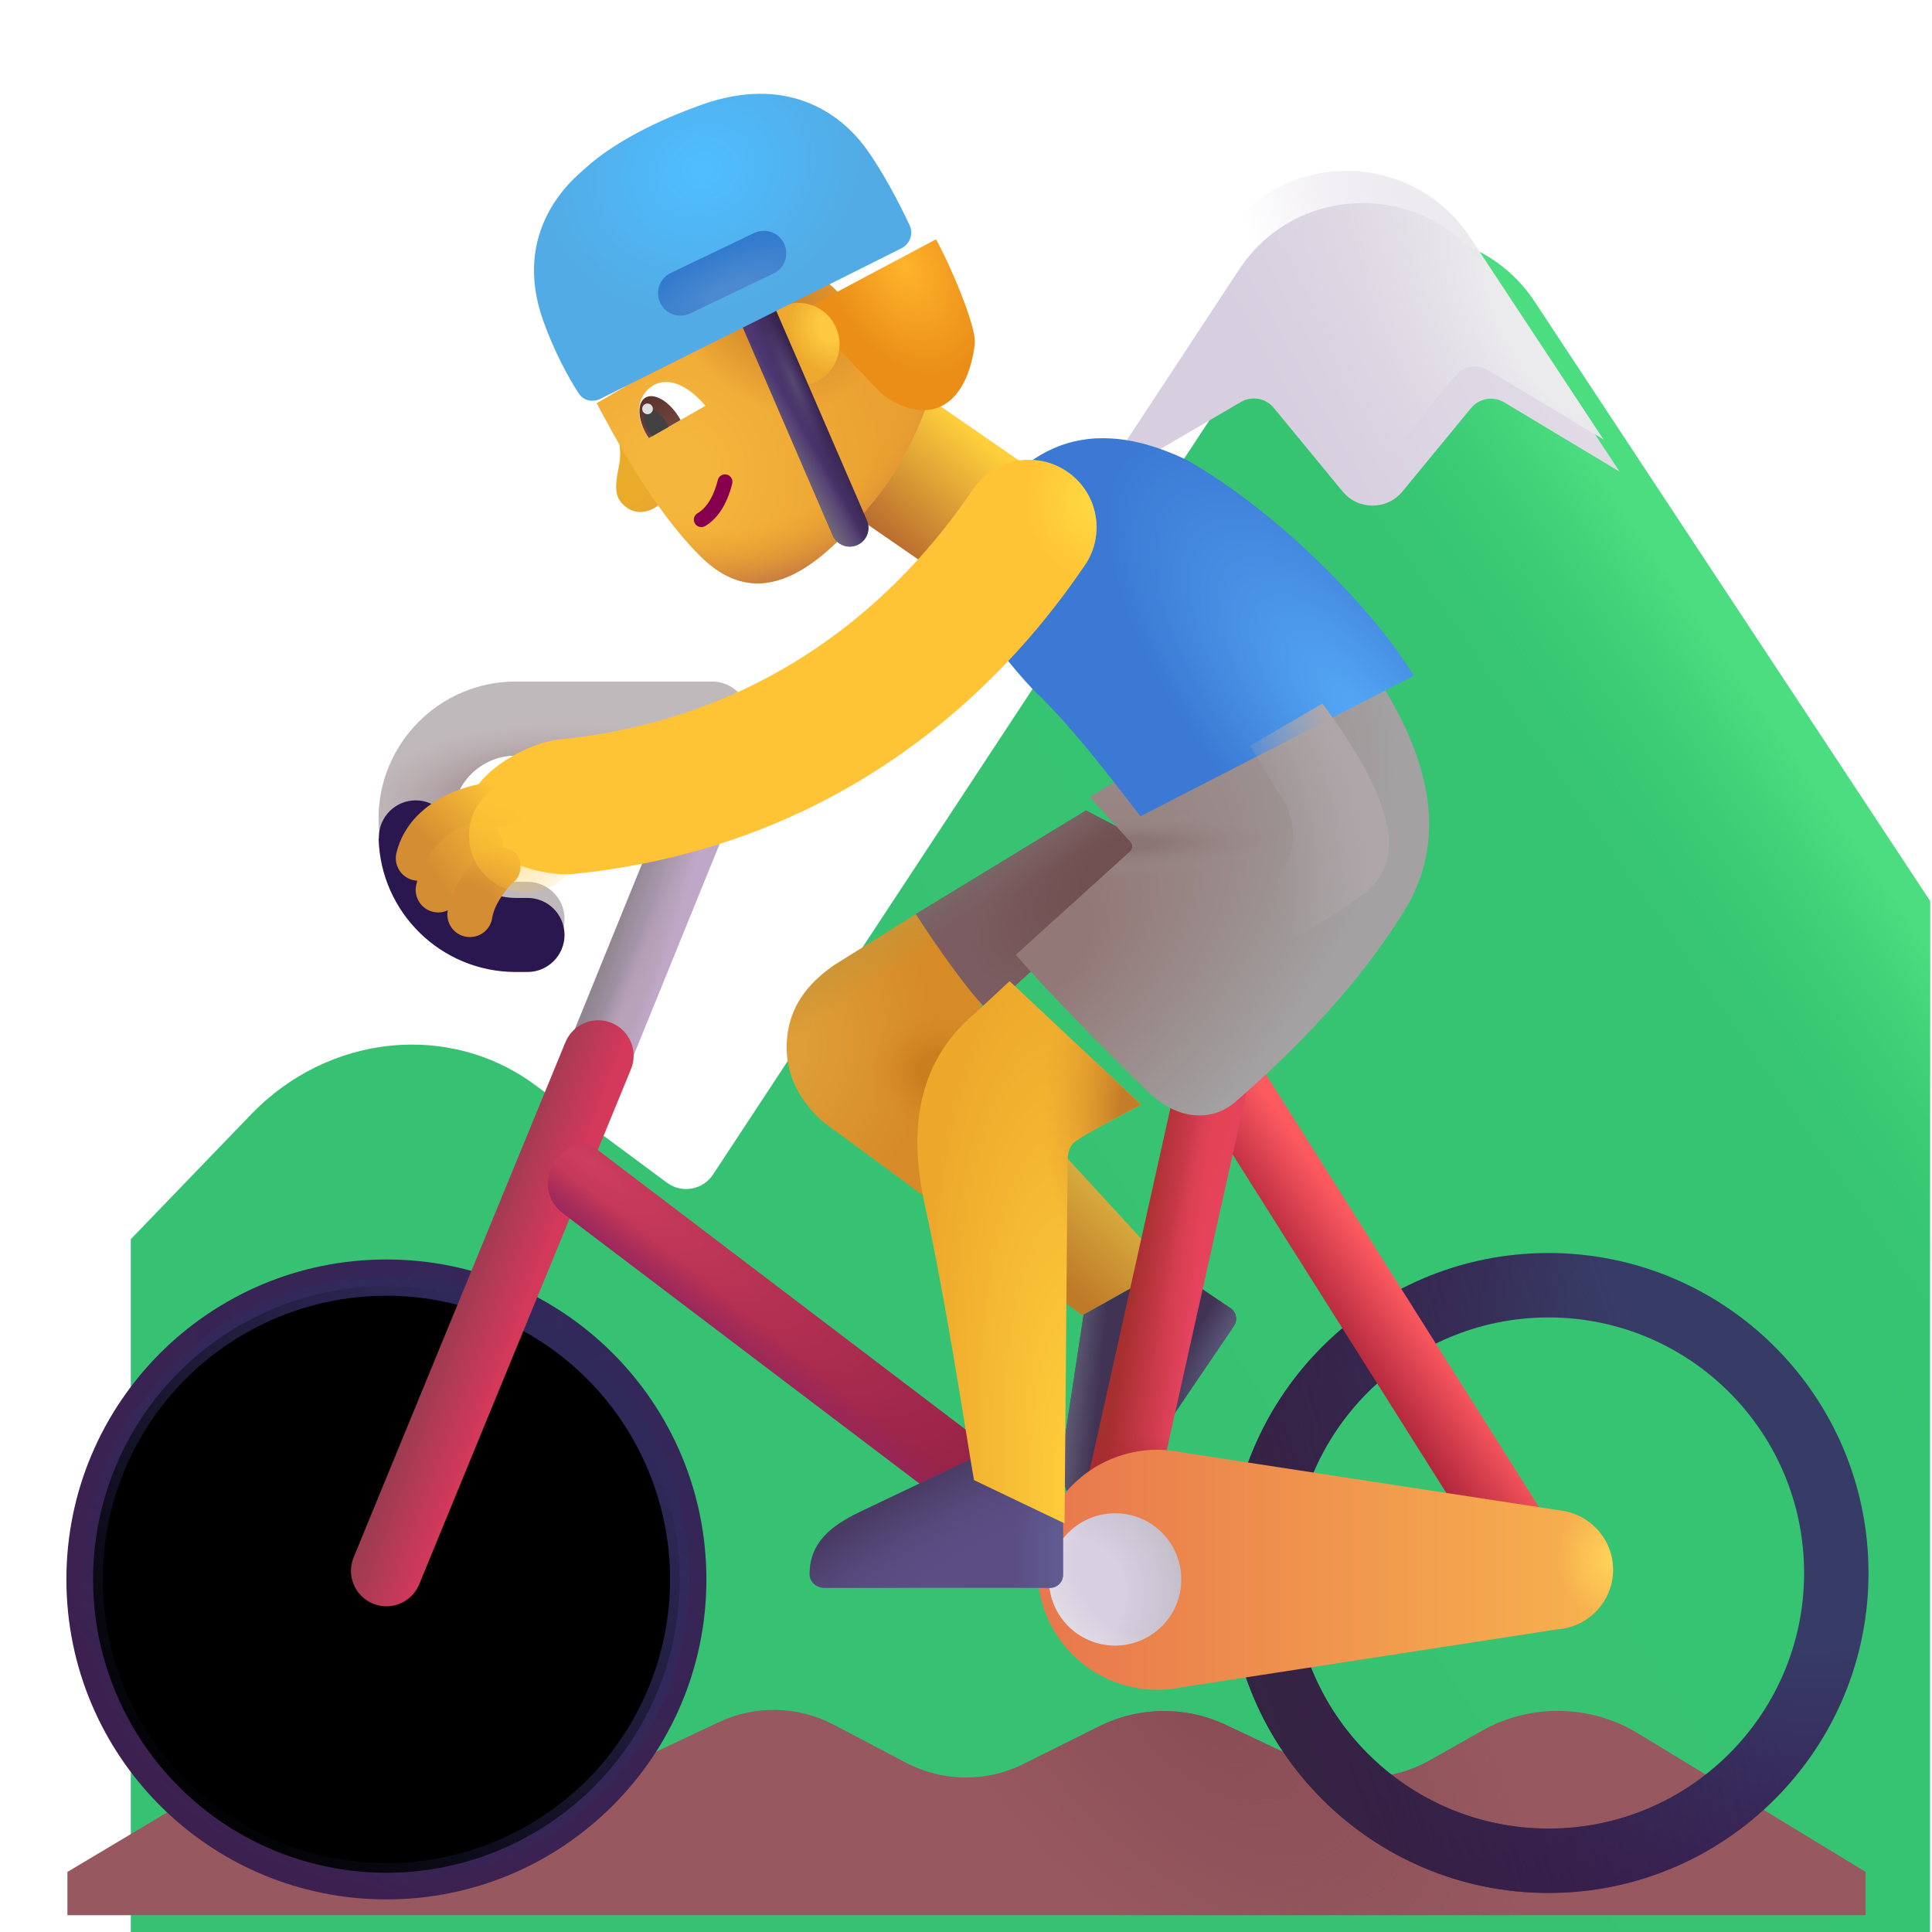 <svg viewBox="1 1 30 30" xmlns="http://www.w3.org/2000/svg">
<g filter="url(#filter0_i_3987_23480)">
<path d="M3.898 17.305L2.031 19.242V30.523H29.969V13.992L23.829 4.687C22.919 3.308 20.896 3.309 19.988 4.689L11.072 18.238C10.914 18.478 10.587 18.536 10.357 18.365L8.309 16.848C6.989 15.868 5.109 16.047 3.898 17.305Z" fill="url(#paint0_linear_3987_23480)"/>
<path d="M3.898 17.305L2.031 19.242V30.523H29.969V13.992L23.829 4.687C22.919 3.308 20.896 3.309 19.988 4.689L11.072 18.238C10.914 18.478 10.587 18.536 10.357 18.365L8.309 16.848C6.989 15.868 5.109 16.047 3.898 17.305Z" fill="url(#paint1_linear_3987_23480)"/>
</g>
<g filter="url(#filter1_i_3987_23480)">
<path d="M17.771 8.057L20.018 6.742C20.188 6.643 20.404 6.682 20.529 6.833L21.599 8.133C21.839 8.424 22.286 8.424 22.526 8.133L23.593 6.836C23.719 6.683 23.938 6.646 24.108 6.748L25.899 7.824L23.829 4.687C22.919 3.308 20.895 3.309 19.988 4.689L17.771 8.057Z" fill="url(#paint2_linear_3987_23480)"/>
</g>
<path d="M17.771 8.057L20.018 6.742C20.188 6.643 20.404 6.682 20.529 6.833L21.599 8.133C21.839 8.424 22.286 8.424 22.526 8.133L23.593 6.836C23.719 6.683 23.938 6.646 24.108 6.748L25.899 7.824L23.829 4.687C22.919 3.308 20.895 3.309 19.988 4.689L17.771 8.057Z" fill="url(#paint3_radial_3987_23480)"/>
<g filter="url(#filter2_i_3987_23480)">
<path d="M5.663 27.709L2.047 29.867V30.539H29.969V29.867L26.437 27.717C25.695 27.264 24.765 27.249 24.008 27.677L23.191 28.139C22.625 28.458 21.94 28.483 21.353 28.206L20.035 27.584C19.411 27.289 18.687 27.297 18.069 27.605L16.893 28.191C16.318 28.478 15.639 28.471 15.07 28.172L13.944 27.58C13.389 27.289 12.729 27.274 12.162 27.542L10.741 28.211C10.158 28.485 9.479 28.462 8.916 28.149L8.061 27.673C7.312 27.256 6.399 27.27 5.663 27.709Z" fill="#97595F"/>
<path d="M5.663 27.709L2.047 29.867V30.539H29.969V29.867L26.437 27.717C25.695 27.264 24.765 27.249 24.008 27.677L23.191 28.139C22.625 28.458 21.94 28.483 21.353 28.206L20.035 27.584C19.411 27.289 18.687 27.297 18.069 27.605L16.893 28.191C16.318 28.478 15.639 28.471 15.07 28.172L13.944 27.58C13.389 27.289 12.729 27.274 12.162 27.542L10.741 28.211C10.158 28.485 9.479 28.462 8.916 28.149L8.061 27.673C7.312 27.256 6.399 27.27 5.663 27.709Z" fill="url(#paint4_radial_3987_23480)"/>
</g>
<g filter="url(#filter3_i_3987_23480)">
<path fill-rule="evenodd" clip-rule="evenodd" d="M7 21.557C4.808 21.557 3.031 23.334 3.031 25.525C3.031 27.717 4.808 29.494 7 29.494C9.192 29.494 10.969 27.717 10.969 25.525C10.969 23.334 9.192 21.557 7 21.557ZM2.031 25.525C2.031 22.781 4.256 20.557 7 20.557C9.744 20.557 11.969 22.781 11.969 25.525C11.969 28.27 9.744 30.494 7 30.494C4.256 30.494 2.031 28.27 2.031 25.525Z" fill="url(#paint5_radial_3987_23480)"/>
</g>
<g filter="url(#filter4_f_3987_23480)">
<circle cx="7" cy="25.525" r="4.555" stroke="url(#paint6_linear_3987_23480)" stroke-width="0.3"/>
</g>
<path d="M19.131 20.682L17.305 18.693L16.881 20.752L17.805 21.424L19.131 20.682Z" fill="url(#paint7_linear_3987_23480)"/>
<path d="M17.826 21.415L17.525 23.395C17.459 23.871 17.486 24.283 17.89 24.562C17.991 24.633 18.127 24.593 18.196 24.491L20.16 21.589C20.222 21.498 20.198 21.374 20.107 21.312L19.155 20.668L17.826 21.415Z" fill="#413354"/>
<path d="M17.826 21.415L17.525 23.395C17.459 23.871 17.486 24.283 17.89 24.562C17.991 24.633 18.127 24.593 18.196 24.491L20.16 21.589C20.222 21.498 20.198 21.374 20.107 21.312L19.155 20.668L17.826 21.415Z" fill="url(#paint8_linear_3987_23480)"/>
<path d="M17.826 21.415L17.525 23.395C17.459 23.871 17.486 24.283 17.89 24.562C17.991 24.633 18.127 24.593 18.196 24.491L20.16 21.589C20.222 21.498 20.198 21.374 20.107 21.312L19.155 20.668L17.826 21.415Z" fill="url(#paint9_radial_3987_23480)"/>
<path fill-rule="evenodd" clip-rule="evenodd" d="M12.432 12.149C12.688 12.254 12.809 12.546 12.704 12.802L10.164 19.049C10.059 19.304 9.767 19.426 9.511 19.32C9.256 19.215 9.134 18.923 9.24 18.668L11.779 12.421C11.885 12.165 12.177 12.044 12.432 12.149Z" fill="url(#paint10_linear_3987_23480)"/>
<path fill-rule="evenodd" clip-rule="evenodd" d="M12.432 12.149C12.688 12.254 12.809 12.546 12.704 12.802L10.164 19.049C10.059 19.304 9.767 19.426 9.511 19.32C9.256 19.215 9.134 18.923 9.24 18.668L11.779 12.421C11.885 12.165 12.177 12.044 12.432 12.149Z" fill="url(#paint11_radial_3987_23480)"/>
<path fill-rule="evenodd" clip-rule="evenodd" d="M10.498 16.884C10.779 17 10.913 17.321 10.798 17.602L7.509 25.602C7.393 25.883 7.072 26.017 6.791 25.901C6.51 25.786 6.376 25.465 6.491 25.183L9.78 17.183C9.896 16.903 10.217 16.768 10.498 16.884Z" fill="url(#paint12_linear_3987_23480)"/>
<path fill-rule="evenodd" clip-rule="evenodd" d="M9.574 19.111C9.676 18.889 10.005 18.646 10.247 18.83L16.497 23.58C16.739 23.763 16.786 24.108 16.602 24.35C16.418 24.592 16.073 24.639 15.831 24.455L9.75 19.846C9.508 19.662 9.445 19.392 9.574 19.111Z" fill="url(#paint13_radial_3987_23480)"/>
<path fill-rule="evenodd" clip-rule="evenodd" d="M9.574 19.111C9.676 18.889 10.005 18.646 10.247 18.83L16.497 23.58C16.739 23.763 16.786 24.108 16.602 24.35C16.418 24.592 16.073 24.639 15.831 24.455L9.75 19.846C9.508 19.662 9.445 19.392 9.574 19.111Z" fill="url(#paint14_linear_3987_23480)"/>
<g filter="url(#filter5_i_3987_23480)">
<path fill-rule="evenodd" clip-rule="evenodd" d="M24.945 21.557C22.753 21.557 20.977 23.334 20.977 25.525C20.977 27.717 22.753 29.494 24.945 29.494C27.137 29.494 28.914 27.717 28.914 25.525C28.914 23.334 27.137 21.557 24.945 21.557ZM19.977 25.525C19.977 22.781 22.201 20.557 24.945 20.557C27.689 20.557 29.914 22.781 29.914 25.525C29.914 28.27 27.689 30.494 24.945 30.494C22.201 30.494 19.977 28.27 19.977 25.525Z" fill="url(#paint15_radial_3987_23480)"/>
<path fill-rule="evenodd" clip-rule="evenodd" d="M24.945 21.557C22.753 21.557 20.977 23.334 20.977 25.525C20.977 27.717 22.753 29.494 24.945 29.494C27.137 29.494 28.914 27.717 28.914 25.525C28.914 23.334 27.137 21.557 24.945 21.557ZM19.977 25.525C19.977 22.781 22.201 20.557 24.945 20.557C27.689 20.557 29.914 22.781 29.914 25.525C29.914 28.27 27.689 30.494 24.945 30.494C22.201 30.494 19.977 28.27 19.977 25.525Z" fill="url(#paint16_linear_3987_23480)"/>
</g>
<path fill-rule="evenodd" clip-rule="evenodd" d="M19.683 17.17C19.426 17.332 19.349 17.672 19.511 17.928L24.23 25.405C24.392 25.662 24.732 25.739 24.989 25.576C25.246 25.414 25.323 25.075 25.16 24.818L20.442 17.341C20.279 17.084 19.94 17.008 19.683 17.17Z" fill="url(#paint17_linear_3987_23480)"/>
<path fill-rule="evenodd" clip-rule="evenodd" d="M19.987 17.09C20.283 17.156 20.47 17.45 20.404 17.747L18.826 24.825C18.76 25.121 18.466 25.308 18.169 25.242C17.873 25.176 17.686 24.882 17.752 24.585L19.33 17.507C19.396 17.211 19.691 17.024 19.987 17.09Z" fill="url(#paint18_linear_3987_23480)"/>
<path fill-rule="evenodd" clip-rule="evenodd" d="M19.987 17.09C20.283 17.156 20.47 17.45 20.404 17.747L18.826 24.825C18.76 25.121 18.466 25.308 18.169 25.242C17.873 25.176 17.686 24.882 17.752 24.585L19.33 17.507C19.396 17.211 19.691 17.024 19.987 17.09Z" fill="url(#paint19_radial_3987_23480)"/>
<path fill-rule="evenodd" clip-rule="evenodd" d="M19.987 17.09C20.283 17.156 20.47 17.45 20.404 17.747L18.826 24.825C18.76 25.121 18.466 25.308 18.169 25.242C17.873 25.176 17.686 24.882 17.752 24.585L19.33 17.507C19.396 17.211 19.691 17.024 19.987 17.09Z" fill="url(#paint20_radial_3987_23480)"/>
<path d="M13.942 15.994L15.282 15.158L16.321 16.197L15.555 19.729C15.042 19.348 13.987 18.568 13.868 18.486C13.719 18.385 13.207 17.943 13.215 17.248C13.223 16.537 13.692 16.176 13.942 15.994Z" fill="url(#paint21_radial_3987_23480)"/>
<path d="M13.942 15.994L15.282 15.158L16.321 16.197L15.555 19.729C15.042 19.348 13.987 18.568 13.868 18.486C13.719 18.385 13.207 17.943 13.215 17.248C13.223 16.537 13.692 16.176 13.942 15.994Z" fill="url(#paint22_radial_3987_23480)"/>
<path d="M13.942 15.994L15.282 15.158L16.321 16.197L15.555 19.729C15.042 19.348 13.987 18.568 13.868 18.486C13.719 18.385 13.207 17.943 13.215 17.248C13.223 16.537 13.692 16.176 13.942 15.994Z" fill="url(#paint23_linear_3987_23480)"/>
<path d="M15.223 15.193L17.863 13.584L19.07 14.213L16.344 16.689C16.075 16.458 15.504 15.639 15.223 15.193Z" fill="url(#paint24_radial_3987_23480)"/>
<path d="M15.223 15.193L17.863 13.584L19.07 14.213L16.344 16.689C16.075 16.458 15.504 15.639 15.223 15.193Z" fill="url(#paint25_linear_3987_23480)"/>
<g filter="url(#filter6_ii_3987_23480)">
<path d="M18.857 27.349C18.733 27.375 18.604 27.389 18.473 27.389C17.444 27.389 16.609 26.555 16.609 25.525C16.609 24.496 17.444 23.662 18.473 23.662C18.611 23.662 18.745 23.677 18.875 23.706L24.773 24.611C25.212 24.684 25.547 25.066 25.547 25.525C25.547 26.014 25.168 26.415 24.687 26.449L18.857 27.349Z" fill="url(#paint26_linear_3987_23480)"/>
<path d="M18.857 27.349C18.733 27.375 18.604 27.389 18.473 27.389C17.444 27.389 16.609 26.555 16.609 25.525C16.609 24.496 17.444 23.662 18.473 23.662C18.611 23.662 18.745 23.677 18.875 23.706L24.773 24.611C25.212 24.684 25.547 25.066 25.547 25.525C25.547 26.014 25.168 26.415 24.687 26.449L18.857 27.349Z" fill="url(#paint27_radial_3987_23480)"/>
</g>
<circle cx="18.316" cy="25.525" r="1.027" fill="url(#paint28_radial_3987_23480)"/>
<circle cx="18.316" cy="25.525" r="1.027" fill="url(#paint29_radial_3987_23480)"/>
<g filter="url(#filter7_i_3987_23480)">
<path d="M16.043 23.775L14.234 24.636C13.803 24.848 13.477 25.101 13.472 25.592C13.471 25.715 13.579 25.806 13.703 25.806H17.206C17.317 25.806 17.406 25.716 17.406 25.606V24.456L16.043 23.775Z" fill="#5B4E85"/>
<path d="M16.043 23.775L14.234 24.636C13.803 24.848 13.477 25.101 13.472 25.592C13.471 25.715 13.579 25.806 13.703 25.806H17.206C17.317 25.806 17.406 25.716 17.406 25.606V24.456L16.043 23.775Z" fill="url(#paint30_linear_3987_23480)"/>
<path d="M16.043 23.775L14.234 24.636C13.803 24.848 13.477 25.101 13.472 25.592C13.471 25.715 13.579 25.806 13.703 25.806H17.206C17.317 25.806 17.406 25.716 17.406 25.606V24.456L16.043 23.775Z" fill="url(#paint31_radial_3987_23480)"/>
</g>
<rect x="13.482" y="8.462" width="2.154" height="2.668" transform="rotate(-55.397 13.482 8.462)" fill="url(#paint32_linear_3987_23480)"/>
<g filter="url(#filter8_i_3987_23480)">
<path d="M16.024 16.549L16.577 16.035L18.617 17.951C18.344 18.105 17.73 18.415 17.586 18.533C17.477 18.624 17.477 18.768 17.477 18.861L17.43 24.455L16.024 23.783C15.886 22.989 15.604 21.075 15.255 19.483C14.859 17.682 15.63 16.89 16.024 16.549Z" fill="url(#paint33_radial_3987_23480)"/>
<path d="M16.024 16.549L16.577 16.035L18.617 17.951C18.344 18.105 17.73 18.415 17.586 18.533C17.477 18.624 17.477 18.768 17.477 18.861L17.43 24.455L16.024 23.783C15.886 22.989 15.604 21.075 15.255 19.483C14.859 17.682 15.63 16.89 16.024 16.549Z" fill="url(#paint34_radial_3987_23480)"/>
</g>
<g filter="url(#filter9_i_3987_23480)">
<path d="M18.308 14.326L17.672 13.627L21.703 11.15C23.125 13.018 23.203 14.361 22.539 15.424C21.875 16.486 20.957 17.475 19.922 18.369C19.651 18.604 19.119 18.731 18.562 18.189C17.855 17.502 16.984 16.611 16.523 16.076L18.301 14.468C18.342 14.431 18.345 14.367 18.308 14.326Z" fill="url(#paint35_radial_3987_23480)"/>
<path d="M18.308 14.326L17.672 13.627L21.703 11.15C23.125 13.018 23.203 14.361 22.539 15.424C21.875 16.486 20.957 17.475 19.922 18.369C19.651 18.604 19.119 18.731 18.562 18.189C17.855 17.502 16.984 16.611 16.523 16.076L18.301 14.468C18.342 14.431 18.345 14.367 18.308 14.326Z" fill="url(#paint36_radial_3987_23480)"/>
</g>
<g filter="url(#filter10_i_3987_23480)">
<path d="M16.039 11.705C16.703 12.33 17.402 13.291 17.711 13.674L21.953 11.494C21.367 10.518 19.883 8.963 18.414 8.135C16.695 7.322 15.742 8.135 15.109 9.205C14.695 10.057 15.367 10.986 16.039 11.705Z" fill="url(#paint37_radial_3987_23480)"/>
</g>
<g filter="url(#filter11_i_3987_23480)">
<path d="M12.883 12.158C12.883 11.841 12.625 11.583 12.308 11.583H9.258C8.082 11.583 7.128 12.537 7.128 13.713C7.128 14.889 8.082 15.843 9.258 15.843H9.441C9.758 15.843 10.016 15.585 10.016 15.268C10.016 14.95 9.758 14.693 9.441 14.693H9.258C8.717 14.693 8.278 14.254 8.278 13.713C8.278 13.172 8.717 12.733 9.258 12.733H12.308C12.625 12.733 12.883 12.476 12.883 12.158Z" fill="#C0B9BC"/>
<path d="M12.883 12.158C12.883 11.841 12.625 11.583 12.308 11.583H9.258C8.082 11.583 7.128 12.537 7.128 13.713C7.128 14.889 8.082 15.843 9.258 15.843H9.441C9.758 15.843 10.016 15.585 10.016 15.268C10.016 14.95 9.758 14.693 9.441 14.693H9.258C8.717 14.693 8.278 14.254 8.278 13.713C8.278 13.172 8.717 12.733 9.258 12.733H12.308C12.625 12.733 12.883 12.476 12.883 12.158Z" fill="url(#paint38_radial_3987_23480)"/>
</g>
<g filter="url(#filter12_i_3987_23480)">
<path fill-rule="evenodd" clip-rule="evenodd" d="M8.277 13.771V13.75C8.277 13.434 8.021 13.178 7.705 13.178C7.389 13.178 7.133 13.434 7.133 13.75V13.771H7.129C7.16 14.921 8.101 15.843 9.258 15.843H9.441C9.758 15.843 10.016 15.585 10.016 15.268C10.016 14.95 9.758 14.693 9.441 14.693H9.258C8.737 14.693 8.31 14.285 8.28 13.771H8.277Z" fill="#2B174F"/>
</g>
<g filter="url(#filter13_i_3987_23480)">
<path fill-rule="evenodd" clip-rule="evenodd" d="M17.07 8.823C17.548 9.15 17.671 9.804 17.343 10.282C16.561 11.427 14.192 14.585 9.411 15.07C8.834 15.129 7.816 14.751 7.758 14.174C7.699 13.597 8.622 13.039 9.199 12.981C13.043 12.591 14.94 10.077 15.61 9.097C15.937 8.618 16.591 8.495 17.07 8.823Z" fill="#FFC435"/>
<path fill-rule="evenodd" clip-rule="evenodd" d="M17.07 8.823C17.548 9.15 17.671 9.804 17.343 10.282C16.561 11.427 14.192 14.585 9.411 15.07C8.834 15.129 7.816 14.751 7.758 14.174C7.699 13.597 8.622 13.039 9.199 12.981C13.043 12.591 14.94 10.077 15.61 9.097C15.937 8.618 16.591 8.495 17.07 8.823Z" fill="url(#paint39_radial_3987_23480)"/>
</g>
<path fill-rule="evenodd" clip-rule="evenodd" d="M9.264 13.471C9.264 13.664 9.107 13.821 8.914 13.821C8.741 13.821 8.479 13.863 8.252 13.97C8.026 14.077 7.882 14.223 7.836 14.409C7.791 14.597 7.601 14.712 7.413 14.666C7.226 14.62 7.11 14.431 7.156 14.243C7.27 13.777 7.618 13.495 7.953 13.337C8.287 13.18 8.653 13.121 8.914 13.121C9.107 13.121 9.264 13.277 9.264 13.471Z" fill="url(#paint40_linear_3987_23480)"/>
<g filter="url(#filter14_f_3987_23480)">
<path d="M20.933 13.444L20.41 12.581L21.535 11.924C22.504 13.237 22.879 14.221 22.27 14.799C21.782 15.262 19.4 16.523 18.27 17.096L20.773 14.682C21.109 14.358 21.176 13.844 20.933 13.444Z" fill="url(#paint41_radial_3987_23480)"/>
</g>
<path fill-rule="evenodd" clip-rule="evenodd" d="M8.779 13.997C8.838 14.181 8.736 14.378 8.552 14.437C8.264 14.529 8.175 14.766 8.146 14.894C8.104 15.083 7.917 15.202 7.729 15.16C7.54 15.118 7.421 14.931 7.463 14.742C7.513 14.519 7.698 13.975 8.339 13.77C8.523 13.711 8.72 13.813 8.779 13.997Z" fill="url(#paint42_linear_3987_23480)"/>
<path fill-rule="evenodd" clip-rule="evenodd" d="M9.016 14.256C9.082 14.336 9.129 14.498 9.016 14.658C8.864 14.784 8.673 15.047 8.643 15.252C8.615 15.443 8.438 15.575 8.246 15.547C8.055 15.52 7.923 15.342 7.95 15.151C7.969 15.022 8.027 14.866 8.105 14.722C8.185 14.574 8.302 14.409 8.459 14.279C8.608 14.155 8.892 14.107 9.016 14.256Z" fill="url(#paint43_radial_3987_23480)"/>
<g filter="url(#filter15_f_3987_23480)">
<circle cx="9.168" cy="13.973" r="0.885" fill="url(#paint44_radial_3987_23480)"/>
</g>
<path d="M10.738 8.886C10.541 8.746 10.539 8.589 10.61 8.24C10.661 7.985 10.601 7.793 10.556 7.711L11.342 8.702C11.232 8.919 10.935 9.027 10.738 8.886Z" fill="url(#paint45_radial_3987_23480)"/>
<path d="M11.889 9.65C11.132 8.908 10.513 7.723 10.265 7.261L13.703 5.246L15.504 6.926C15.425 7.26 15.127 8.103 14.558 8.795C13.848 9.66 12.883 10.624 11.889 9.65Z" fill="url(#paint46_radial_3987_23480)"/>
<path d="M11.889 9.65C11.132 8.908 10.513 7.723 10.265 7.261L13.703 5.246L15.504 6.926C15.425 7.26 15.127 8.103 14.558 8.795C13.848 9.66 12.883 10.624 11.889 9.65Z" fill="url(#paint47_radial_3987_23480)"/>
<path d="M11.889 9.65C11.132 8.908 10.513 7.723 10.265 7.261L13.703 5.246L15.504 6.926C15.425 7.26 15.127 8.103 14.558 8.795C13.848 9.66 12.883 10.624 11.889 9.65Z" fill="url(#paint48_radial_3987_23480)"/>
<path fill-rule="evenodd" clip-rule="evenodd" d="M11.79 9.127C11.758 9.072 11.777 9.001 11.832 8.969C11.934 8.911 12.069 8.765 12.146 8.454C12.161 8.392 12.224 8.354 12.286 8.369C12.348 8.385 12.385 8.447 12.37 8.509C12.282 8.864 12.117 9.072 11.947 9.17C11.892 9.201 11.821 9.182 11.79 9.127Z" fill="#87004D"/>
<path d="M10.943 7.24C10.871 7.464 11.002 7.691 11.072 7.806L11.954 7.301C11.444 6.709 11.042 6.936 10.943 7.24Z" fill="white"/>
<path d="M11.568 7.522C11.559 7.506 11.55 7.49 11.54 7.474C11.386 7.226 11.153 7.093 11.019 7.176C10.886 7.259 10.902 7.527 11.056 7.775C11.062 7.785 11.069 7.795 11.075 7.804L11.568 7.522Z" fill="url(#paint49_linear_3987_23480)"/>
<path d="M11.379 7.63C11.367 7.6 11.352 7.569 11.333 7.539C11.247 7.401 11.119 7.325 11.047 7.37C10.974 7.415 10.985 7.564 11.071 7.701C11.088 7.729 11.106 7.753 11.125 7.775L11.379 7.63Z" fill="#414141"/>
<circle cx="11.055" cy="7.349" r="0.083" transform="rotate(-63.168 11.055 7.349)" fill="#DFDFDF"/>
<g filter="url(#filter16_i_3987_23480)">
<path d="M14.214 7.137L13.059 5.92L15.134 4.816C15.323 5.148 15.772 6.168 15.736 6.449C15.687 6.836 15.524 7.358 15.075 7.455C14.716 7.533 14.327 7.27 14.214 7.137Z" fill="url(#paint50_radial_3987_23480)"/>
</g>
<circle cx="13.391" cy="6.348" r="0.646" transform="rotate(-63.168 13.391 6.348)" fill="url(#paint51_radial_3987_23480)"/>
<path fill-rule="evenodd" clip-rule="evenodd" d="M12.652 5.63C12.798 5.567 12.968 5.634 13.032 5.781L14.462 9.084C14.525 9.231 14.458 9.401 14.311 9.464C14.165 9.528 13.995 9.46 13.931 9.314L12.501 6.01C12.438 5.864 12.505 5.694 12.652 5.63Z" fill="#4D3771"/>
<path fill-rule="evenodd" clip-rule="evenodd" d="M12.652 5.63C12.798 5.567 12.968 5.634 13.032 5.781L14.462 9.084C14.525 9.231 14.458 9.401 14.311 9.464C14.165 9.528 13.995 9.46 13.931 9.314L12.501 6.01C12.438 5.864 12.505 5.694 12.652 5.63Z" fill="url(#paint52_linear_3987_23480)"/>
<path fill-rule="evenodd" clip-rule="evenodd" d="M12.652 5.63C12.798 5.567 12.968 5.634 13.032 5.781L14.462 9.084C14.525 9.231 14.458 9.401 14.311 9.464C14.165 9.528 13.995 9.46 13.931 9.314L12.501 6.01C12.438 5.864 12.505 5.694 12.652 5.63Z" fill="url(#paint53_linear_3987_23480)"/>
<path fill-rule="evenodd" clip-rule="evenodd" d="M12.652 5.63C12.798 5.567 12.968 5.634 13.032 5.781L14.462 9.084C14.525 9.231 14.458 9.401 14.311 9.464C14.165 9.528 13.995 9.46 13.931 9.314L12.501 6.01C12.438 5.864 12.505 5.694 12.652 5.63Z" fill="url(#paint54_radial_3987_23480)"/>
<g filter="url(#filter17_i_3987_23480)">
<path d="M14.995 5.007L10.322 7.343C10.204 7.402 10.062 7.373 9.989 7.263C9.831 7.023 9.61 6.617 9.437 6.136C8.923 4.702 9.926 3.911 10.058 3.789C10.249 3.612 10.774 3.175 11.896 2.776C13.213 2.308 14.039 2.899 14.441 3.446C14.693 3.79 14.967 4.305 15.126 4.652C15.187 4.786 15.127 4.941 14.995 5.007Z" fill="url(#paint55_radial_3987_23480)"/>
</g>
<g filter="url(#filter18_i_3987_23480)">
<path d="M11.252 5.703C11.169 5.529 11.242 5.321 11.416 5.238L12.71 4.618C12.884 4.535 13.092 4.608 13.175 4.782C13.259 4.956 13.185 5.164 13.011 5.247L11.717 5.867C11.543 5.95 11.335 5.877 11.252 5.703Z" fill="url(#paint56_radial_3987_23480)"/>
</g>
<defs>
<filter id="filter0_i_3987_23480" x="2.031" y="3.653" width="28.938" height="27.87" filterUnits="userSpaceOnUse" color-interpolation-filters="sRGB">
<feFlood flood-opacity="0" result="BackgroundImageFix"/>
<feBlend mode="normal" in="SourceGraphic" in2="BackgroundImageFix" result="shape"/>
<feColorMatrix in="SourceAlpha" type="matrix" values="0 0 0 0 0 0 0 0 0 0 0 0 0 0 0 0 0 0 127 0" result="hardAlpha"/>
<feOffset dx="1" dy="1"/>
<feGaussianBlur stdDeviation="1"/>
<feComposite in2="hardAlpha" operator="arithmetic" k2="-1" k3="1"/>
<feColorMatrix type="matrix" values="0 0 0 0 0.22 0 0 0 0 0.659 0 0 0 0 0.353 0 0 0 1 0"/>
<feBlend mode="normal" in2="shape" result="effect1_innerShadow_3987_23480"/>
</filter>
<filter id="filter1_i_3987_23480" x="17.771" y="3.653" width="8.378" height="5.198" filterUnits="userSpaceOnUse" color-interpolation-filters="sRGB">
<feFlood flood-opacity="0" result="BackgroundImageFix"/>
<feBlend mode="normal" in="SourceGraphic" in2="BackgroundImageFix" result="shape"/>
<feColorMatrix in="SourceAlpha" type="matrix" values="0 0 0 0 0 0 0 0 0 0 0 0 0 0 0 0 0 0 127 0" result="hardAlpha"/>
<feOffset dx="0.25" dy="0.5"/>
<feGaussianBlur stdDeviation="0.375"/>
<feComposite in2="hardAlpha" operator="arithmetic" k2="-1" k3="1"/>
<feColorMatrix type="matrix" values="0 0 0 0 0.706 0 0 0 0 0.706 0 0 0 0 0.71 0 0 0 1 0"/>
<feBlend mode="normal" in2="shape" result="effect1_innerShadow_3987_23480"/>
</filter>
<filter id="filter2_i_3987_23480" x="2.047" y="27.351" width="27.922" height="3.388" filterUnits="userSpaceOnUse" color-interpolation-filters="sRGB">
<feFlood flood-opacity="0" result="BackgroundImageFix"/>
<feBlend mode="normal" in="SourceGraphic" in2="BackgroundImageFix" result="shape"/>
<feColorMatrix in="SourceAlpha" type="matrix" values="0 0 0 0 0 0 0 0 0 0 0 0 0 0 0 0 0 0 127 0" result="hardAlpha"/>
<feOffset dy="0.2"/>
<feGaussianBlur stdDeviation="0.5"/>
<feComposite in2="hardAlpha" operator="arithmetic" k2="-1" k3="1"/>
<feColorMatrix type="matrix" values="0 0 0 0 0.475 0 0 0 0 0.259 0 0 0 0 0.251 0 0 0 1 0"/>
<feBlend mode="normal" in2="shape" result="effect1_innerShadow_3987_23480"/>
</filter>
<filter id="filter3_i_3987_23480" x="2.031" y="20.557" width="9.938" height="9.938" filterUnits="userSpaceOnUse" color-interpolation-filters="sRGB">
<feFlood flood-opacity="0" result="BackgroundImageFix"/>
<feBlend mode="normal" in="SourceGraphic" in2="BackgroundImageFix" result="shape"/>
<feColorMatrix in="SourceAlpha" type="matrix" values="0 0 0 0 0 0 0 0 0 0 0 0 0 0 0 0 0 0 127 0" result="hardAlpha"/>
<feOffset/>
<feGaussianBlur stdDeviation="0.25"/>
<feComposite in2="hardAlpha" operator="arithmetic" k2="-1" k3="1"/>
<feColorMatrix type="matrix" values="0 0 0 0 0.227 0 0 0 0 0.157 0 0 0 0 0.275 0 0 0 1 0"/>
<feBlend mode="normal" in2="shape" result="effect1_innerShadow_3987_23480"/>
</filter>
<filter id="filter4_f_3987_23480" x="1.795" y="20.321" width="10.409" height="10.409" filterUnits="userSpaceOnUse" color-interpolation-filters="sRGB">
<feFlood flood-opacity="0" result="BackgroundImageFix"/>
<feBlend mode="normal" in="SourceGraphic" in2="BackgroundImageFix" result="shape"/>
<feGaussianBlur stdDeviation="0.25" result="effect1_foregroundBlur_3987_23480"/>
</filter>
<filter id="filter5_i_3987_23480" x="19.977" y="20.457" width="10.037" height="10.037" filterUnits="userSpaceOnUse" color-interpolation-filters="sRGB">
<feFlood flood-opacity="0" result="BackgroundImageFix"/>
<feBlend mode="normal" in="SourceGraphic" in2="BackgroundImageFix" result="shape"/>
<feColorMatrix in="SourceAlpha" type="matrix" values="0 0 0 0 0 0 0 0 0 0 0 0 0 0 0 0 0 0 127 0" result="hardAlpha"/>
<feOffset dx="0.1" dy="-0.1"/>
<feGaussianBlur stdDeviation="0.2"/>
<feComposite in2="hardAlpha" operator="arithmetic" k2="-1" k3="1"/>
<feColorMatrix type="matrix" values="0 0 0 0 0.153 0 0 0 0 0.086 0 0 0 0 0.165 0 0 0 1 0"/>
<feBlend mode="normal" in2="shape" result="effect1_innerShadow_3987_23480"/>
</filter>
<filter id="filter6_ii_3987_23480" x="16.609" y="23.412" width="9.188" height="4.077" filterUnits="userSpaceOnUse" color-interpolation-filters="sRGB">
<feFlood flood-opacity="0" result="BackgroundImageFix"/>
<feBlend mode="normal" in="SourceGraphic" in2="BackgroundImageFix" result="shape"/>
<feColorMatrix in="SourceAlpha" type="matrix" values="0 0 0 0 0 0 0 0 0 0 0 0 0 0 0 0 0 0 127 0" result="hardAlpha"/>
<feOffset dx="0.25" dy="-0.25"/>
<feGaussianBlur stdDeviation="0.25"/>
<feComposite in2="hardAlpha" operator="arithmetic" k2="-1" k3="1"/>
<feColorMatrix type="matrix" values="0 0 0 0 0.702 0 0 0 0 0.341 0 0 0 0 0.255 0 0 0 1 0"/>
<feBlend mode="normal" in2="shape" result="effect1_innerShadow_3987_23480"/>
<feColorMatrix in="SourceAlpha" type="matrix" values="0 0 0 0 0 0 0 0 0 0 0 0 0 0 0 0 0 0 127 0" result="hardAlpha"/>
<feOffset dx="0.25" dy="0.1"/>
<feGaussianBlur stdDeviation="0.25"/>
<feComposite in2="hardAlpha" operator="arithmetic" k2="-1" k3="1"/>
<feColorMatrix type="matrix" values="0 0 0 0 0.894 0 0 0 0 0.49 0 0 0 0 0.196 0 0 0 1 0"/>
<feBlend mode="normal" in2="effect1_innerShadow_3987_23480" result="effect2_innerShadow_3987_23480"/>
</filter>
<filter id="filter7_i_3987_23480" x="13.472" y="23.625" width="4.034" height="2.181" filterUnits="userSpaceOnUse" color-interpolation-filters="sRGB">
<feFlood flood-opacity="0" result="BackgroundImageFix"/>
<feBlend mode="normal" in="SourceGraphic" in2="BackgroundImageFix" result="shape"/>
<feColorMatrix in="SourceAlpha" type="matrix" values="0 0 0 0 0 0 0 0 0 0 0 0 0 0 0 0 0 0 127 0" result="hardAlpha"/>
<feOffset dx="0.1" dy="-0.15"/>
<feGaussianBlur stdDeviation="0.125"/>
<feComposite in2="hardAlpha" operator="arithmetic" k2="-1" k3="1"/>
<feColorMatrix type="matrix" values="0 0 0 0 0.275 0 0 0 0 0.188 0 0 0 0 0.525 0 0 0 1 0"/>
<feBlend mode="normal" in2="shape" result="effect1_innerShadow_3987_23480"/>
</filter>
<filter id="filter8_i_3987_23480" x="15.145" y="16.035" width="3.572" height="8.62" filterUnits="userSpaceOnUse" color-interpolation-filters="sRGB">
<feFlood flood-opacity="0" result="BackgroundImageFix"/>
<feBlend mode="normal" in="SourceGraphic" in2="BackgroundImageFix" result="shape"/>
<feColorMatrix in="SourceAlpha" type="matrix" values="0 0 0 0 0 0 0 0 0 0 0 0 0 0 0 0 0 0 127 0" result="hardAlpha"/>
<feOffset dx="0.1" dy="0.2"/>
<feGaussianBlur stdDeviation="0.2"/>
<feComposite in2="hardAlpha" operator="arithmetic" k2="-1" k3="1"/>
<feColorMatrix type="matrix" values="0 0 0 0 0.859 0 0 0 0 0.612 0 0 0 0 0.212 0 0 0 1 0"/>
<feBlend mode="normal" in2="shape" result="effect1_innerShadow_3987_23480"/>
</filter>
<filter id="filter9_i_3987_23480" x="16.523" y="10.9" width="6.668" height="7.67" filterUnits="userSpaceOnUse" color-interpolation-filters="sRGB">
<feFlood flood-opacity="0" result="BackgroundImageFix"/>
<feBlend mode="normal" in="SourceGraphic" in2="BackgroundImageFix" result="shape"/>
<feColorMatrix in="SourceAlpha" type="matrix" values="0 0 0 0 0 0 0 0 0 0 0 0 0 0 0 0 0 0 127 0" result="hardAlpha"/>
<feOffset dx="0.25" dy="-0.25"/>
<feGaussianBlur stdDeviation="0.625"/>
<feComposite in2="hardAlpha" operator="arithmetic" k2="-1" k3="1"/>
<feColorMatrix type="matrix" values="0 0 0 0 0.522 0 0 0 0 0.373 0 0 0 0 0.533 0 0 0 1 0"/>
<feBlend mode="normal" in2="shape" result="effect1_innerShadow_3987_23480"/>
</filter>
<filter id="filter10_i_3987_23480" x="14.982" y="7.804" width="7.971" height="5.869" filterUnits="userSpaceOnUse" color-interpolation-filters="sRGB">
<feFlood flood-opacity="0" result="BackgroundImageFix"/>
<feBlend mode="normal" in="SourceGraphic" in2="BackgroundImageFix" result="shape"/>
<feColorMatrix in="SourceAlpha" type="matrix" values="0 0 0 0 0 0 0 0 0 0 0 0 0 0 0 0 0 0 127 0" result="hardAlpha"/>
<feOffset dx="1"/>
<feGaussianBlur stdDeviation="0.75"/>
<feComposite in2="hardAlpha" operator="arithmetic" k2="-1" k3="1"/>
<feColorMatrix type="matrix" values="0 0 0 0 0.282 0 0 0 0 0.412 0 0 0 0 0.718 0 0 0 1 0"/>
<feBlend mode="normal" in2="shape" result="effect1_innerShadow_3987_23480"/>
</filter>
<filter id="filter11_i_3987_23480" x="6.878" y="11.583" width="6.005" height="4.259" filterUnits="userSpaceOnUse" color-interpolation-filters="sRGB">
<feFlood flood-opacity="0" result="BackgroundImageFix"/>
<feBlend mode="normal" in="SourceGraphic" in2="BackgroundImageFix" result="shape"/>
<feColorMatrix in="SourceAlpha" type="matrix" values="0 0 0 0 0 0 0 0 0 0 0 0 0 0 0 0 0 0 127 0" result="hardAlpha"/>
<feOffset dx="-0.25"/>
<feGaussianBlur stdDeviation="0.5"/>
<feComposite in2="hardAlpha" operator="arithmetic" k2="-1" k3="1"/>
<feColorMatrix type="matrix" values="0 0 0 0 0.631 0 0 0 0 0.502 0 0 0 0 0.467 0 0 0 1 0"/>
<feBlend mode="normal" in2="shape" result="effect1_innerShadow_3987_23480"/>
</filter>
<filter id="filter12_i_3987_23480" x="6.879" y="13.178" width="3.137" height="2.915" filterUnits="userSpaceOnUse" color-interpolation-filters="sRGB">
<feFlood flood-opacity="0" result="BackgroundImageFix"/>
<feBlend mode="normal" in="SourceGraphic" in2="BackgroundImageFix" result="shape"/>
<feColorMatrix in="SourceAlpha" type="matrix" values="0 0 0 0 0 0 0 0 0 0 0 0 0 0 0 0 0 0 127 0" result="hardAlpha"/>
<feOffset dx="-0.25" dy="0.25"/>
<feGaussianBlur stdDeviation="0.25"/>
<feComposite in2="hardAlpha" operator="arithmetic" k2="-1" k3="1"/>
<feColorMatrix type="matrix" values="0 0 0 0 0.165 0 0 0 0 0.118 0 0 0 0 0.231 0 0 0 1 0"/>
<feBlend mode="normal" in2="shape" result="effect1_innerShadow_3987_23480"/>
</filter>
<filter id="filter13_i_3987_23480" x="7.755" y="8.139" width="10.272" height="6.937" filterUnits="userSpaceOnUse" color-interpolation-filters="sRGB">
<feFlood flood-opacity="0" result="BackgroundImageFix"/>
<feBlend mode="normal" in="SourceGraphic" in2="BackgroundImageFix" result="shape"/>
<feColorMatrix in="SourceAlpha" type="matrix" values="0 0 0 0 0 0 0 0 0 0 0 0 0 0 0 0 0 0 127 0" result="hardAlpha"/>
<feOffset dx="0.5" dy="-0.5"/>
<feGaussianBlur stdDeviation="0.375"/>
<feComposite in2="hardAlpha" operator="arithmetic" k2="-1" k3="1"/>
<feColorMatrix type="matrix" values="0 0 0 0 0.824 0 0 0 0 0.518 0 0 0 0 0.212 0 0 0 1 0"/>
<feBlend mode="normal" in2="shape" result="effect1_innerShadow_3987_23480"/>
</filter>
<filter id="filter14_f_3987_23480" x="17.669" y="11.324" width="5.496" height="6.372" filterUnits="userSpaceOnUse" color-interpolation-filters="sRGB">
<feFlood flood-opacity="0" result="BackgroundImageFix"/>
<feBlend mode="normal" in="SourceGraphic" in2="BackgroundImageFix" result="shape"/>
<feGaussianBlur stdDeviation="0.3" result="effect1_foregroundBlur_3987_23480"/>
</filter>
<filter id="filter15_f_3987_23480" x="7.683" y="12.488" width="2.969" height="2.969" filterUnits="userSpaceOnUse" color-interpolation-filters="sRGB">
<feFlood flood-opacity="0" result="BackgroundImageFix"/>
<feBlend mode="normal" in="SourceGraphic" in2="BackgroundImageFix" result="shape"/>
<feGaussianBlur stdDeviation="0.3" result="effect1_foregroundBlur_3987_23480"/>
</filter>
<filter id="filter16_i_3987_23480" x="13.059" y="4.716" width="3.079" height="2.753" filterUnits="userSpaceOnUse" color-interpolation-filters="sRGB">
<feFlood flood-opacity="0" result="BackgroundImageFix"/>
<feBlend mode="normal" in="SourceGraphic" in2="BackgroundImageFix" result="shape"/>
<feColorMatrix in="SourceAlpha" type="matrix" values="0 0 0 0 0 0 0 0 0 0 0 0 0 0 0 0 0 0 127 0" result="hardAlpha"/>
<feOffset dx="0.4" dy="-0.1"/>
<feGaussianBlur stdDeviation="0.25"/>
<feComposite in2="hardAlpha" operator="arithmetic" k2="-1" k3="1"/>
<feColorMatrix type="matrix" values="0 0 0 0 0.749 0 0 0 0 0.388 0 0 0 0 0.008 0 0 0 1 0"/>
<feBlend mode="normal" in2="shape" result="effect1_innerShadow_3987_23480"/>
</filter>
<filter id="filter17_i_3987_23480" x="9.292" y="2.456" width="5.858" height="4.917" filterUnits="userSpaceOnUse" color-interpolation-filters="sRGB">
<feFlood flood-opacity="0" result="BackgroundImageFix"/>
<feBlend mode="normal" in="SourceGraphic" in2="BackgroundImageFix" result="shape"/>
<feColorMatrix in="SourceAlpha" type="matrix" values="0 0 0 0 0 0 0 0 0 0 0 0 0 0 0 0 0 0 127 0" result="hardAlpha"/>
<feOffset dy="-0.15"/>
<feGaussianBlur stdDeviation="0.3"/>
<feComposite in2="hardAlpha" operator="arithmetic" k2="-1" k3="1"/>
<feColorMatrix type="matrix" values="0 0 0 0 0.306 0 0 0 0 0.557 0 0 0 0 0.882 0 0 0 1 0"/>
<feBlend mode="normal" in2="shape" result="effect1_innerShadow_3987_23480"/>
</filter>
<filter id="filter18_i_3987_23480" x="11.217" y="4.584" width="1.992" height="1.318" filterUnits="userSpaceOnUse" color-interpolation-filters="sRGB">
<feFlood flood-opacity="0" result="BackgroundImageFix"/>
<feBlend mode="normal" in="SourceGraphic" in2="BackgroundImageFix" result="shape"/>
<feColorMatrix in="SourceAlpha" type="matrix" values="0 0 0 0 0 0 0 0 0 0 0 0 0 0 0 0 0 0 127 0" result="hardAlpha"/>
<feOffset/>
<feGaussianBlur stdDeviation="0.25"/>
<feComposite in2="hardAlpha" operator="arithmetic" k2="-1" k3="1"/>
<feColorMatrix type="matrix" values="0 0 0 0 0.137 0 0 0 0 0.482 0 0 0 0 0.796 0 0 0 1 0"/>
<feBlend mode="normal" in2="shape" result="effect1_innerShadow_3987_23480"/>
</filter>
<linearGradient id="paint0_linear_3987_23480" x1="9.65" y1="21.597" x2="27.955" y2="9.408" gradientUnits="userSpaceOnUse">
<stop stop-color="#37C173"/>
<stop offset="1" stop-color="#36C571"/>
</linearGradient>
<linearGradient id="paint1_linear_3987_23480" x1="29.363" y1="12.586" x2="25.903" y2="14.999" gradientUnits="userSpaceOnUse">
<stop offset="0.164" stop-color="#4CDD80"/>
<stop offset="1" stop-color="#36C871" stop-opacity="0"/>
</linearGradient>
<linearGradient id="paint2_linear_3987_23480" x1="21.156" y1="7.597" x2="24.898" y2="5.505" gradientUnits="userSpaceOnUse">
<stop stop-color="#D7CFDF"/>
<stop offset="1" stop-color="#E2DCE7"/>
</linearGradient>
<radialGradient id="paint3_radial_3987_23480" cx="0" cy="0" r="1" gradientUnits="userSpaceOnUse" gradientTransform="translate(25.058 6.002) rotate(150.331) scale(3.71 8.366)">
<stop offset="0.19" stop-color="#EBEAED"/>
<stop offset="1" stop-color="#D9D1DF" stop-opacity="0"/>
</radialGradient>
<radialGradient id="paint4_radial_3987_23480" cx="0" cy="0" r="1" gradientUnits="userSpaceOnUse" gradientTransform="translate(19.748 27.351) rotate(43.389) scale(6.09 3.405)">
<stop stop-color="#8A4C56"/>
<stop offset="1" stop-color="#8A4C56" stop-opacity="0"/>
</radialGradient>
<radialGradient id="paint5_radial_3987_23480" cx="0" cy="0" r="1" gradientUnits="userSpaceOnUse" gradientTransform="translate(10.242 21.611) rotate(126.943) scale(9.775 9.436)">
<stop stop-color="#32295B"/>
<stop offset="1" stop-color="#3C2150"/>
</radialGradient>
<linearGradient id="paint6_linear_3987_23480" x1="9.211" y1="21.861" x2="3.18" y2="28.893" gradientUnits="userSpaceOnUse">
<stop stop-color="#302A5B"/>
<stop offset="1" stop-color="#302A5B" stop-opacity="0"/>
</linearGradient>
<linearGradient id="paint7_linear_3987_23480" x1="17.68" y1="21.064" x2="18.648" y2="20.059" gradientUnits="userSpaceOnUse">
<stop stop-color="#BF7A28"/>
<stop offset="1" stop-color="#D7AA3D"/>
</linearGradient>
<linearGradient id="paint8_linear_3987_23480" x1="22.195" y1="22.633" x2="17.602" y2="22.174" gradientUnits="userSpaceOnUse">
<stop offset="0.891" stop-color="#615F76" stop-opacity="0"/>
<stop offset="1" stop-color="#615F76"/>
</linearGradient>
<radialGradient id="paint9_radial_3987_23480" cx="0" cy="0" r="1" gradientUnits="userSpaceOnUse" gradientTransform="translate(20.273 21.502) rotate(121.973) scale(2.892 0.524)">
<stop stop-color="#5D5C7E"/>
<stop offset="1" stop-color="#5D5C7E" stop-opacity="0"/>
</radialGradient>
<linearGradient id="paint10_linear_3987_23480" x1="11.477" y1="15.455" x2="10.602" y2="15.174" gradientUnits="userSpaceOnUse">
<stop stop-color="#BFA8C7"/>
<stop offset="1" stop-color="#908590"/>
</linearGradient>
<radialGradient id="paint11_radial_3987_23480" cx="0" cy="0" r="1" gradientUnits="userSpaceOnUse" gradientTransform="translate(10.555 17.142) rotate(-68.025) scale(2.881 0.325)">
<stop stop-color="#BAA3B9"/>
<stop offset="1" stop-color="#BAA3B9" stop-opacity="0"/>
</radialGradient>
<linearGradient id="paint12_linear_3987_23480" x1="9.711" y1="20.408" x2="8.43" y2="19.924" gradientUnits="userSpaceOnUse">
<stop offset="0.146" stop-color="#D4385B"/>
<stop offset="1" stop-color="#973C50"/>
</linearGradient>
<radialGradient id="paint13_radial_3987_23480" cx="0" cy="0" r="1" gradientUnits="userSpaceOnUse" gradientTransform="translate(10.148 19.064) rotate(35.701) scale(8.274 2.255)">
<stop stop-color="#CE3D5E"/>
<stop offset="1" stop-color="#932145"/>
</radialGradient>
<linearGradient id="paint14_linear_3987_23480" x1="12.93" y1="22.455" x2="13.32" y2="21.955" gradientUnits="userSpaceOnUse">
<stop stop-color="#96275E"/>
<stop offset="1" stop-color="#96275E" stop-opacity="0"/>
<stop offset="1" stop-color="#9C2649" stop-opacity="0"/>
</linearGradient>
<radialGradient id="paint15_radial_3987_23480" cx="0" cy="0" r="1" gradientUnits="userSpaceOnUse" gradientTransform="translate(29.18 22.424) rotate(134.451) scale(9.806 9.465)">
<stop offset="0.427" stop-color="#373C67"/>
<stop offset="1" stop-color="#38144F"/>
</radialGradient>
<linearGradient id="paint16_linear_3987_23480" x1="19.977" y1="27.966" x2="27.731" y2="25.525" gradientUnits="userSpaceOnUse">
<stop stop-color="#352542"/>
<stop offset="1" stop-color="#352542" stop-opacity="0"/>
</linearGradient>
<linearGradient id="paint17_linear_3987_23480" x1="23.758" y1="22.393" x2="22.695" y2="23.143" gradientUnits="userSpaceOnUse">
<stop stop-color="#FD5A60"/>
<stop offset="1" stop-color="#AF253C"/>
</linearGradient>
<linearGradient id="paint18_linear_3987_23480" x1="19.555" y1="21.166" x2="18.539" y2="21.018" gradientUnits="userSpaceOnUse">
<stop stop-color="#E5435F"/>
<stop offset="1" stop-color="#A62F2F"/>
</linearGradient>
<radialGradient id="paint19_radial_3987_23480" cx="0" cy="0" r="1" gradientUnits="userSpaceOnUse" gradientTransform="translate(20.086 17.971) rotate(103.707) scale(4.616 0.441)">
<stop stop-color="#E44354"/>
<stop offset="1" stop-color="#E44354" stop-opacity="0"/>
</radialGradient>
<radialGradient id="paint20_radial_3987_23480" cx="0" cy="0" r="1" gradientUnits="userSpaceOnUse" gradientTransform="translate(18.43 24.299) rotate(-91.685) scale(1.063 1.656)">
<stop stop-color="#AC2735"/>
<stop offset="1" stop-color="#AC2735" stop-opacity="0"/>
</radialGradient>
<radialGradient id="paint21_radial_3987_23480" cx="0" cy="0" r="1" gradientUnits="userSpaceOnUse" gradientTransform="translate(13.215 17.299) rotate(11.33) scale(2.227 2.819)">
<stop offset="0.114" stop-color="#DF9E37"/>
<stop offset="1" stop-color="#D68B27"/>
</radialGradient>
<radialGradient id="paint22_radial_3987_23480" cx="0" cy="0" r="1" gradientUnits="userSpaceOnUse" gradientTransform="translate(15.711 17.705) rotate(20.395) scale(1.3 1.004)">
<stop offset="0.346" stop-color="#CA7E1E"/>
<stop offset="1" stop-color="#D88C28" stop-opacity="0"/>
</radialGradient>
<linearGradient id="paint23_linear_3987_23480" x1="14.492" y1="15.424" x2="14.914" y2="16.111" gradientUnits="userSpaceOnUse">
<stop stop-color="#C79639"/>
<stop offset="1" stop-color="#C79639" stop-opacity="0"/>
</linearGradient>
<radialGradient id="paint24_radial_3987_23480" cx="0" cy="0" r="1" gradientUnits="userSpaceOnUse" gradientTransform="translate(18.43 14.393) rotate(143.881) scale(2.863 1.232)">
<stop offset="0.255" stop-color="#705050"/>
<stop offset="1" stop-color="#7B5C60"/>
</radialGradient>
<linearGradient id="paint25_linear_3987_23480" x1="16.562" y1="14.291" x2="16.93" y2="14.822" gradientUnits="userSpaceOnUse">
<stop stop-color="#796867"/>
<stop offset="1" stop-color="#7C5C60" stop-opacity="0"/>
</linearGradient>
<linearGradient id="paint26_linear_3987_23480" x1="25.273" y1="25.525" x2="16.609" y2="25.525" gradientUnits="userSpaceOnUse">
<stop stop-color="#F7B14E"/>
<stop offset="1" stop-color="#E8774D"/>
</linearGradient>
<radialGradient id="paint27_radial_3987_23480" cx="0" cy="0" r="1" gradientUnits="userSpaceOnUse" gradientTransform="translate(25.547 25.361) rotate(-180) scale(0.867 0.969)">
<stop stop-color="#FFD359"/>
<stop offset="1" stop-color="#FFD359" stop-opacity="0"/>
</radialGradient>
<radialGradient id="paint28_radial_3987_23480" cx="0" cy="0" r="1" gradientUnits="userSpaceOnUse" gradientTransform="translate(17.648 25.721) rotate(-22.782) scale(1.695 1.725)">
<stop offset="0.47" stop-color="#D8CFE2"/>
<stop offset="1" stop-color="#C5BFCB"/>
</radialGradient>
<radialGradient id="paint29_radial_3987_23480" cx="0" cy="0" r="1" gradientUnits="userSpaceOnUse" gradientTransform="translate(18.852 25.252) rotate(151.189) scale(1.783)">
<stop offset="0.632" stop-color="#E2DFE5" stop-opacity="0"/>
<stop offset="1" stop-color="#E2DFE5"/>
</radialGradient>
<linearGradient id="paint30_linear_3987_23480" x1="17.407" y1="25.393" x2="16.648" y2="25.393" gradientUnits="userSpaceOnUse">
<stop stop-color="#605C92"/>
<stop offset="1" stop-color="#605C92" stop-opacity="0"/>
</linearGradient>
<radialGradient id="paint31_radial_3987_23480" cx="0" cy="0" r="1" gradientUnits="userSpaceOnUse" gradientTransform="translate(16.227 26.064) rotate(-119.017) scale(2.287 7.341)">
<stop offset="0.301" stop-color="#5C4F86" stop-opacity="0"/>
<stop offset="0.943" stop-color="#493B63"/>
</radialGradient>
<linearGradient id="paint32_linear_3987_23480" x1="15.66" y1="9.819" x2="13.328" y2="9.548" gradientUnits="userSpaceOnUse">
<stop stop-color="#FFD03C"/>
<stop offset="1" stop-color="#B3642E"/>
</linearGradient>
<radialGradient id="paint33_radial_3987_23480" cx="0" cy="0" r="1" gradientUnits="userSpaceOnUse" gradientTransform="translate(17.867 24.455) rotate(-94.882) scale(8.813 2.538)">
<stop offset="0.122" stop-color="#FFCE3C"/>
<stop offset="1" stop-color="#EDA82B"/>
</radialGradient>
<radialGradient id="paint34_radial_3987_23480" cx="0" cy="0" r="1" gradientUnits="userSpaceOnUse" gradientTransform="translate(18.773 18.174) rotate(177.879) scale(1.689 3.018)">
<stop offset="0.284" stop-color="#C57C28"/>
<stop offset="1" stop-color="#E59E31" stop-opacity="0"/>
</radialGradient>
<radialGradient id="paint35_radial_3987_23480" cx="0" cy="0" r="1" gradientUnits="userSpaceOnUse" gradientTransform="translate(16.742 16.08) rotate(-43.887) scale(7.111 3.77)">
<stop offset="0.148" stop-color="#927876"/>
<stop offset="1" stop-color="#A3A1A2"/>
</radialGradient>
<radialGradient id="paint36_radial_3987_23480" cx="0" cy="0" r="1" gradientUnits="userSpaceOnUse" gradientTransform="translate(18.164 14.361) rotate(-2.07) scale(2.595 0.499)">
<stop offset="0.22" stop-color="#8C7675"/>
<stop offset="1" stop-color="#9C8F8E" stop-opacity="0"/>
</radialGradient>
<radialGradient id="paint37_radial_3987_23480" cx="0" cy="0" r="1" gradientUnits="userSpaceOnUse" gradientTransform="translate(21.055 12.049) rotate(-130.746) scale(5.362 2.256)">
<stop stop-color="#54A7F5"/>
<stop offset="1" stop-color="#3B79D4"/>
</radialGradient>
<radialGradient id="paint38_radial_3987_23480" cx="0" cy="0" r="1" gradientUnits="userSpaceOnUse" gradientTransform="translate(10.005 13.486) scale(3.252 1.299)">
<stop offset="0.254" stop-color="#90757E"/>
<stop offset="1" stop-color="#B7A6A6" stop-opacity="0"/>
</radialGradient>
<radialGradient id="paint39_radial_3987_23480" cx="0" cy="0" r="1" gradientUnits="userSpaceOnUse" gradientTransform="translate(17.527 9.299) rotate(158.559) scale(1.111 1.238)">
<stop stop-color="#FFDA43"/>
<stop offset="1" stop-color="#FFDA43" stop-opacity="0"/>
</radialGradient>
<linearGradient id="paint40_linear_3987_23480" x1="7.807" y1="14.204" x2="8.738" y2="13.23" gradientUnits="userSpaceOnUse">
<stop stop-color="#D38E33"/>
<stop offset="1" stop-color="#FFC435"/>
</linearGradient>
<radialGradient id="paint41_radial_3987_23480" cx="0" cy="0" r="1" gradientUnits="userSpaceOnUse" gradientTransform="translate(17.305 15.236) rotate(-14.647) scale(5.685 7.928)">
<stop offset="0.625" stop-color="#AFA6A9" stop-opacity="0"/>
<stop offset="0.905" stop-color="#AFA6A9"/>
</radialGradient>
<linearGradient id="paint42_linear_3987_23480" x1="7.867" y1="14.736" x2="8.953" y2="13.955" gradientUnits="userSpaceOnUse">
<stop stop-color="#D38E33"/>
<stop offset="1" stop-color="#F7B935"/>
</linearGradient>
<radialGradient id="paint43_radial_3987_23480" cx="0" cy="0" r="1" gradientUnits="userSpaceOnUse" gradientTransform="translate(8.07 15.471) rotate(-56.677) scale(1.564 1.282)">
<stop offset="0.512" stop-color="#D48D33"/>
<stop offset="1" stop-color="#F2B135"/>
</radialGradient>
<radialGradient id="paint44_radial_3987_23480" cx="0" cy="0" r="1" gradientUnits="userSpaceOnUse" gradientTransform="translate(8.672 13.361) rotate(48.659) scale(1.904)">
<stop stop-color="#FFC435"/>
<stop offset="1" stop-color="#FFC435" stop-opacity="0"/>
</radialGradient>
<radialGradient id="paint45_radial_3987_23480" cx="0" cy="0" r="1" gradientUnits="userSpaceOnUse" gradientTransform="translate(10.692 8.317) rotate(26.834) scale(0.754 0.948)">
<stop offset="0.515" stop-color="#EBAB2A"/>
<stop offset="1" stop-color="#EAA630"/>
</radialGradient>
<radialGradient id="paint46_radial_3987_23480" cx="0" cy="0" r="1" gradientUnits="userSpaceOnUse" gradientTransform="translate(11.455 8.328) rotate(-19.063) scale(3.269 3.39)">
<stop offset="0.164" stop-color="#F5B63D"/>
<stop offset="1" stop-color="#EAA131"/>
</radialGradient>
<radialGradient id="paint47_radial_3987_23480" cx="0" cy="0" r="1" gradientUnits="userSpaceOnUse" gradientTransform="translate(13.002 5.63) rotate(56.1) scale(1.884 1.52)">
<stop stop-color="#CA7D27"/>
<stop offset="1" stop-color="#CA7D27" stop-opacity="0"/>
</radialGradient>
<radialGradient id="paint48_radial_3987_23480" cx="0" cy="0" r="1" gradientUnits="userSpaceOnUse" gradientTransform="translate(12.354 7.2) rotate(77.13) scale(3.137 4.075)">
<stop offset="0.623" stop-color="#EDA029" stop-opacity="0"/>
<stop offset="0.946" stop-color="#C27744"/>
</radialGradient>
<linearGradient id="paint49_linear_3987_23480" x1="11.367" y1="7.642" x2="11.045" y2="7.16" gradientUnits="userSpaceOnUse">
<stop stop-color="#6F443D"/>
<stop offset="1" stop-color="#5A332D"/>
</linearGradient>
<radialGradient id="paint50_radial_3987_23480" cx="0" cy="0" r="1" gradientUnits="userSpaceOnUse" gradientTransform="translate(14.639 5.234) rotate(63.586) scale(1.78 1.167)">
<stop stop-color="#FFB32B"/>
<stop offset="1" stop-color="#EA8E18"/>
</radialGradient>
<radialGradient id="paint51_radial_3987_23480" cx="0" cy="0" r="1" gradientUnits="userSpaceOnUse" gradientTransform="translate(13.866 6.682) rotate(-140.407) scale(0.681 0.77)">
<stop offset="0.272" stop-color="#FEC940"/>
<stop offset="1" stop-color="#ECA92D"/>
</radialGradient>
<linearGradient id="paint52_linear_3987_23480" x1="13.683" y1="7.149" x2="13.264" y2="7.352" gradientUnits="userSpaceOnUse">
<stop stop-color="#37234C"/>
<stop offset="1" stop-color="#37234C" stop-opacity="0"/>
</linearGradient>
<linearGradient id="paint53_linear_3987_23480" x1="13.495" y1="8.935" x2="14.022" y2="8.635" gradientUnits="userSpaceOnUse">
<stop offset="0.324" stop-color="#72687C"/>
<stop offset="1" stop-color="#72687C" stop-opacity="0"/>
</linearGradient>
<radialGradient id="paint54_radial_3987_23480" cx="0" cy="0" r="1" gradientUnits="userSpaceOnUse" gradientTransform="translate(13.323 6.956) rotate(-23.524) scale(0.205 1.203)">
<stop stop-color="#564975"/>
<stop offset="1" stop-color="#4D3A6E" stop-opacity="0"/>
</radialGradient>
<radialGradient id="paint55_radial_3987_23480" cx="0" cy="0" r="1" gradientUnits="userSpaceOnUse" gradientTransform="translate(11.904 3.8) rotate(66.525) scale(2.347 2.758)">
<stop offset="0.045" stop-color="#4FBDFF"/>
<stop offset="0.919" stop-color="#52ABE4"/>
</radialGradient>
<radialGradient id="paint56_radial_3987_23480" cx="0" cy="0" r="1" gradientUnits="userSpaceOnUse" gradientTransform="translate(12.356 5.546) rotate(-114.149) scale(0.674 1.728)">
<stop offset="0.218" stop-color="#4B89D0"/>
<stop offset="1" stop-color="#337BCD"/>
</radialGradient>
</defs>
</svg>
